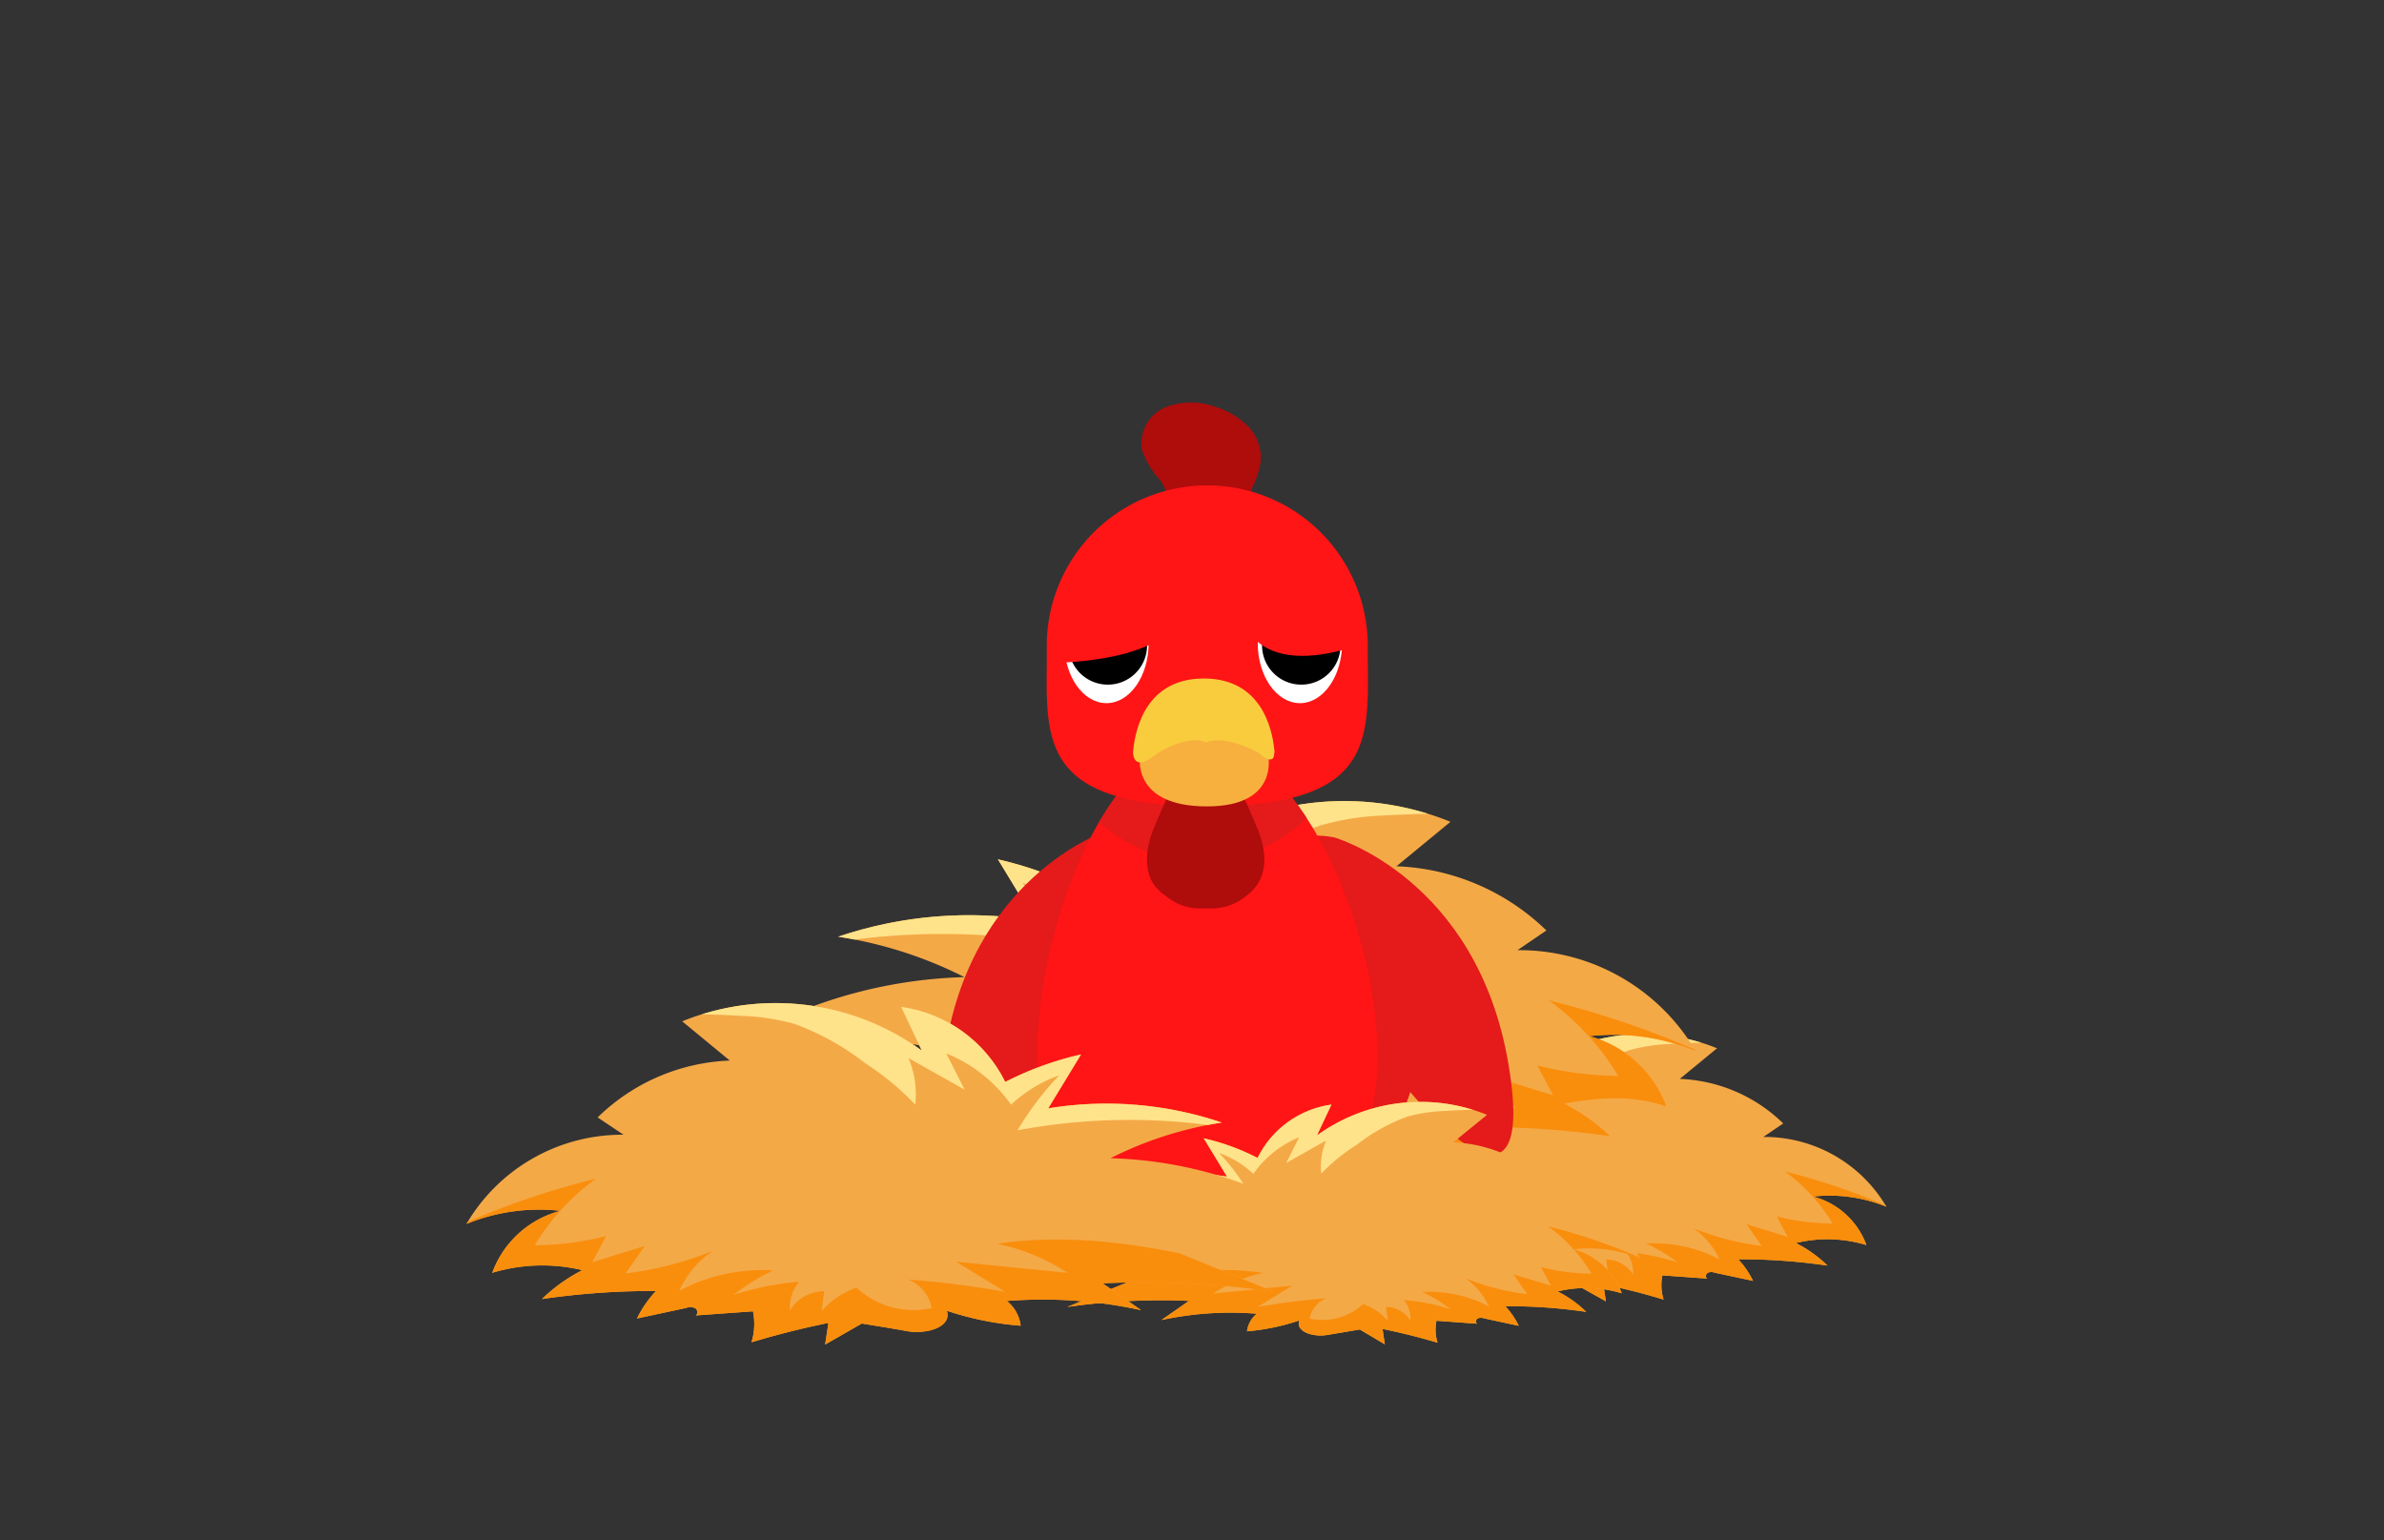 <svg id="Layer_4" data-name="Layer 4" xmlns="http://www.w3.org/2000/svg" xmlns:xlink="http://www.w3.org/1999/xlink" viewBox="0 0 260 168"><rect x="0" y="0" width="260" height="168" fill="#333333" stroke="none"/><defs><style>.cls-1{fill:#f4a947;}.cls-2{fill:#ff1515;}.cls-3{clip-path:url(#clip-path);}.cls-4{fill:#f98e0d;}.cls-5{fill:#ffe38a;}.cls-6{clip-path:url(#clip-path-2);}.cls-7{fill:#e51a1a;}.cls-8{clip-path:url(#clip-path-3);}.cls-9{fill:#af0c0c;}.cls-10{fill:#fff;}.cls-11{fill:#f7b03e;}.cls-12{fill:#f9cc3d;}.cls-13{clip-path:url(#clip-path-4);}.cls-14{clip-path:url(#clip-path-5);}</style><clipPath id="clip-path"><path class="cls-1" d="M150.57,131.78a62.65,62.65,0,0,0-16-1.43A35.61,35.61,0,0,1,150.7,126a31.49,31.49,0,0,0-9.51-3A30.69,30.69,0,0,1,156,121.76l-2.79-4.61a27.7,27.7,0,0,1,6.47,2.35,11.71,11.71,0,0,1,8.88-6.41l-1.75,3.72a21.23,21.23,0,0,1,20.45-2.48l-4.06,3.34a17.06,17.06,0,0,1,11.28,4.86L192.31,124a15.44,15.44,0,0,1,13.42,7.61,16.45,16.45,0,0,0-8-1.11,8.46,8.46,0,0,1,5.82,5.29,14.62,14.62,0,0,0-7.69-.22,14.07,14.07,0,0,1,3.45,2.46,66.17,66.17,0,0,0-9.74-.69,9.52,9.52,0,0,1,1.62,2.36l-4.17-.89a1,1,0,0,0-.76,0c-.23.13-.3.53-.06.64l-4.9-.35a5.37,5.37,0,0,0,.13,2.64q-3.26-1-6.57-1.66l.28,1.85L172,140.17c-1.3.21-2.61.42-3.93.66-1.5.26-3.8-.29-3.36-1.75a26.61,26.61,0,0,1-6.3,1.28,3.24,3.24,0,0,1,1.18-2.12,39.74,39.74,0,0,0-11.46.75l3.29-2.29a77.73,77.73,0,0,0-14.62.72Z"/></clipPath><clipPath id="clip-path-2"><path class="cls-1" d="M105,114.92a91.55,91.55,0,0,0-23.17-2.07,51.85,51.85,0,0,1,23.35-6.28,45.72,45.72,0,0,0-13.77-4.41,44.62,44.62,0,0,1,21.48-1.76l-4.06-6.68a40.22,40.22,0,0,1,9.38,3.41,17,17,0,0,1,12.88-9.3l-2.54,5.4a30.74,30.74,0,0,1,29.64-3.6l-5.89,4.85a24.76,24.76,0,0,1,16.35,7l-3.15,2.15a22.32,22.32,0,0,1,19.43,11,23.55,23.55,0,0,0-11.62-1.62,12.33,12.33,0,0,1,8.43,7.67c-3.56-1.27-7.38-1-11.15-.32a20.49,20.49,0,0,1,5,3.56,95.16,95.16,0,0,0-14.11-1,13.87,13.87,0,0,1,2.35,3.42l-6-1.29a1.59,1.59,0,0,0-1.12,0c-.33.19-.42.76-.08.92l-7.09-.51a7.89,7.89,0,0,0,.17,3.83c-3.13-1-6.31-1.75-9.52-2.4l.41,2.68-4.5-2.6c-1.89.31-3.78.62-5.7,1-2.18.39-5.51-.41-4.87-2.52a38.34,38.34,0,0,1-9.13,1.84,4.69,4.69,0,0,1,1.72-3.06,57.19,57.19,0,0,0-16.61,1.09l4.76-3.33a114.66,114.66,0,0,0-21.19,1Z"/></clipPath><clipPath id="clip-path-3"><path class="cls-2" d="M150.24,115.17c0,14.21-8.88,17.15-19.13,17.15s-18-2.94-18-17.15,7.74-34.29,18-34.29S150.24,101,150.24,115.17Z"/></clipPath><clipPath id="clip-path-4"><path class="cls-1" d="M128.87,137.42a57.05,57.05,0,0,0-14.51-1.29A32.53,32.53,0,0,1,129,132.19a28.77,28.77,0,0,0-8.62-2.76,27.87,27.87,0,0,1,13.44-1.1q-1.26-2.1-2.54-4.18a24.59,24.59,0,0,1,5.87,2.14,10.61,10.61,0,0,1,8.06-5.82l-1.59,3.37a19.28,19.28,0,0,1,18.56-2.25l-3.69,3A15.46,15.46,0,0,1,168.7,129l-2,1.34a14,14,0,0,1,12.17,6.91,14.85,14.85,0,0,0-7.28-1,7.68,7.68,0,0,1,5.28,4.8,13.31,13.31,0,0,0-7-.2,12.45,12.45,0,0,1,3.13,2.23,58.09,58.09,0,0,0-8.83-.62,8.76,8.76,0,0,1,1.47,2.14l-3.78-.81a1,1,0,0,0-.7,0c-.21.12-.27.48-.05.58l-4.45-.32a4.84,4.84,0,0,0,.12,2.39q-3-.89-6-1.5l.25,1.68L148.3,145l-3.56.6c-1.37.24-3.45-.26-3.05-1.58A24.22,24.22,0,0,1,136,145.2a2.92,2.92,0,0,1,1.07-1.92,35.61,35.61,0,0,0-10.4.69l3-2.09a71.76,71.76,0,0,0-13.26.66Z"/></clipPath><clipPath id="clip-path-5"><path class="cls-1" d="M121.27,133.68a81,81,0,0,1,20.42-1.82,45.73,45.73,0,0,0-20.58-5.54,40.65,40.65,0,0,1,12.14-3.89,39.36,39.36,0,0,0-18.93-1.55q1.8-2.94,3.58-5.88a35.29,35.29,0,0,0-8.27,3,14.94,14.94,0,0,0-11.35-8.19l2.24,4.76a27.11,27.11,0,0,0-26.12-3.18l5.19,4.28a21.78,21.78,0,0,0-14.41,6.2L68,123.76a19.67,19.67,0,0,0-17.13,9.73,20.87,20.87,0,0,1,10.25-1.43,10.83,10.83,0,0,0-7.44,6.76,18.8,18.8,0,0,1,9.83-.29,18.37,18.37,0,0,0-4.41,3.15,83.56,83.56,0,0,1,12.44-.88,12.19,12.19,0,0,0-2.07,3l5.32-1.14a1.37,1.37,0,0,1,1,0c.3.16.38.67.07.81l6.26-.45a6.88,6.88,0,0,1-.16,3.37c2.77-.83,5.57-1.54,8.39-2.11l-.36,2.36,4-2.29c1.66.27,3.33.54,5,.84,1.91.34,4.85-.37,4.28-2.23a33.55,33.55,0,0,0,8.05,1.63,4.13,4.13,0,0,0-1.51-2.7,50.34,50.34,0,0,1,14.64,1l-4.2-2.93a99.6,99.6,0,0,1,18.67.92Z"/></clipPath></defs><path class="cls-1" d="M150.57,131.78a62.65,62.65,0,0,0-16-1.43A35.61,35.61,0,0,1,150.7,126a31.49,31.49,0,0,0-9.51-3A30.69,30.69,0,0,1,156,121.76l-2.79-4.61a27.7,27.7,0,0,1,6.47,2.35,11.71,11.71,0,0,1,8.88-6.41l-1.75,3.72a21.23,21.23,0,0,1,20.45-2.48l-4.06,3.34a17.06,17.06,0,0,1,11.28,4.86L192.31,124a15.44,15.44,0,0,1,13.42,7.61,16.45,16.45,0,0,0-8-1.11,8.46,8.46,0,0,1,5.82,5.29,14.62,14.62,0,0,0-7.69-.22,14.07,14.07,0,0,1,3.45,2.46,66.17,66.17,0,0,0-9.74-.69,9.52,9.52,0,0,1,1.62,2.36l-4.17-.89a1,1,0,0,0-.76,0c-.23.13-.3.53-.06.64l-4.9-.35a5.37,5.37,0,0,0,.13,2.64q-3.26-1-6.57-1.66l.28,1.85L172,140.17c-1.3.21-2.61.42-3.93.66-1.5.26-3.8-.29-3.36-1.75a26.61,26.61,0,0,1-6.3,1.28,3.24,3.24,0,0,1,1.18-2.12,39.74,39.74,0,0,0-11.46.75l3.29-2.29a77.73,77.73,0,0,0-14.62.72Z"/><g class="cls-3"><path class="cls-4" d="M207.13,132.15a69.09,69.09,0,0,0-12.49-4.39,19.43,19.43,0,0,1,5.23,5.68,25.07,25.07,0,0,1-6.1-.78l1.2,2.24-4.5-1.39,1.65,2.37a29.38,29.38,0,0,1-7.45-1.92,8.28,8.28,0,0,1,2.86,3.4,15.14,15.14,0,0,0-8-1.73,17.34,17.34,0,0,1,3.41,2.05,24.29,24.29,0,0,0-5.6-1.12,3.55,3.55,0,0,1,.76,2.45,3.46,3.46,0,0,0-2.93-1.64l.23,1.67a6.91,6.91,0,0,0-3-2,7.19,7.19,0,0,1-6.42,1.74,3.31,3.31,0,0,1,2-2.44q-4.16.32-8.25,1l4.16-2.56-9.52,1a17.5,17.5,0,0,1,6-2.48c-9.43-1.37-18.91,1.4-28,4.15l15.79,9.37c3.47,2.05,7.06,4.16,11.06,4.66,3.11.4,6.26-.21,9.34-.8a231.11,231.11,0,0,1,24-3.65c7.42-.62,15.47-.79,21.33-5.39a2.52,2.52,0,0,0,.83-.95,2.65,2.65,0,0,0,0-1.4c-.32-2.11-1.08-4.7-3.19-5"/><path class="cls-5" d="M188.84,113.74q-3.36-.09-6.72.12a19.63,19.63,0,0,0-4.44.68,22.31,22.31,0,0,0-6.08,3.38,22.64,22.64,0,0,0-4.23,3.5,8,8,0,0,1,.58-4l-4.79,2.7,1.55-3.1a12.51,12.51,0,0,0-5.53,4.37,11.94,11.94,0,0,0-4.12-2.5,25.7,25.7,0,0,1,3.56,4.73,52,52,0,0,0-22,.62c1.44-4.54,5.55-7.71,9.76-9.93a80.74,80.74,0,0,1,11.3-4.68A48.8,48.8,0,0,1,167.8,107a49.55,49.55,0,0,1,11.6.41,80.68,80.68,0,0,1,8.47,1.35,11,11,0,0,1,5.38,2.51"/></g><path class="cls-1" d="M105,114.92a91.55,91.55,0,0,0-23.17-2.07,51.85,51.85,0,0,1,23.35-6.28,45.72,45.72,0,0,0-13.77-4.41,44.62,44.62,0,0,1,21.48-1.76l-4.06-6.68a40.22,40.22,0,0,1,9.38,3.41,17,17,0,0,1,12.88-9.3l-2.54,5.4a30.74,30.74,0,0,1,29.64-3.6l-5.89,4.85a24.76,24.76,0,0,1,16.35,7l-3.15,2.15a22.32,22.32,0,0,1,19.43,11,23.55,23.55,0,0,0-11.62-1.62,12.33,12.33,0,0,1,8.43,7.67c-3.56-1.27-7.38-1-11.15-.32a20.49,20.49,0,0,1,5,3.56,95.16,95.16,0,0,0-14.11-1,13.87,13.87,0,0,1,2.35,3.42l-6-1.29a1.59,1.59,0,0,0-1.12,0c-.33.19-.42.76-.08.92l-7.09-.51a7.89,7.89,0,0,0,.17,3.83c-3.13-1-6.31-1.75-9.52-2.4l.41,2.68-4.5-2.6c-1.89.31-3.78.62-5.7,1-2.18.39-5.51-.41-4.87-2.52a38.34,38.34,0,0,1-9.13,1.84,4.69,4.69,0,0,1,1.72-3.06,57.19,57.19,0,0,0-16.61,1.09l4.76-3.33a114.66,114.66,0,0,0-21.19,1Z"/><g class="cls-6"><path class="cls-4" d="M187,115.45a99.92,99.92,0,0,0-18.1-6.35,27.87,27.87,0,0,1,7.58,8.24,37.64,37.64,0,0,1-8.83-1.14l1.73,3.25-6.52-2,2.39,3.44a42.33,42.33,0,0,1-10.79-2.79,12.11,12.11,0,0,1,4.15,4.93,21.91,21.91,0,0,0-11.64-2.51,25.35,25.35,0,0,1,4.94,3,36.21,36.21,0,0,0-8.12-1.63,5.09,5.09,0,0,1,1.1,3.56A5,5,0,0,0,140.6,123l.34,2.42a9.94,9.94,0,0,0-4.32-2.9,10.44,10.44,0,0,1-9.31,2.52,4.83,4.83,0,0,1,2.9-3.54q-6,.47-12,1.51l6-3.71L110.5,120.7a25.41,25.41,0,0,1,8.73-3.59c-13.66-2-27.41,2-40.63,6l22.9,13.58c5,3,10.23,6,16,6.76,4.51.58,9.07-.3,13.53-1.15a334.45,334.45,0,0,1,34.74-5.3c10.76-.9,22.43-1.14,30.92-7.81a3.62,3.62,0,0,0,1.2-1.38,3.84,3.84,0,0,0,.06-2c-.46-3.06-1.56-6.82-4.62-7.31"/><path class="cls-5" d="M160.46,88.77c-3.24-.09-6.49,0-9.73.18a28,28,0,0,0-6.44,1c-3.23,1-6,3-8.82,4.9a32.54,32.54,0,0,0-6.13,5.08,11.69,11.69,0,0,1,.84-5.76l-6.94,3.9,2.24-4.49a18.15,18.15,0,0,0-8,6.35,17.2,17.2,0,0,0-6-3.64,38.38,38.38,0,0,1,5.16,6.86,75.43,75.43,0,0,0-31.9.9c2.1-6.58,8-11.17,14.16-14.39a117.17,117.17,0,0,1,16.38-6.78A69.92,69.92,0,0,1,130,79.05c5.59-.66,11.24-.08,16.82.58a115.6,115.6,0,0,1,12.27,2c2.83.66,5.74,1.58,7.8,3.63"/></g><path class="cls-7" d="M145.51,91.33s15.58,4.45,19,24.72-10.7,3.06-10.7,3.06-3.62,12.33-10.91.74S133.28,89,145.51,91.33Z"/><path class="cls-7" d="M119.79,91s-15.19,5.64-17,26.12,10.91,2.21,10.91,2.21,4.56,12,10.93-.1S131.8,87.78,119.79,91Z"/><path class="cls-2" d="M150.24,115.17c0,14.21-8.88,17.15-19.13,17.15s-18-2.94-18-17.15,7.74-34.29,18-34.29S150.24,101,150.24,115.17Z"/><g class="cls-8"><circle class="cls-7" cx="130.97" cy="77.35" r="16.58"/></g><path class="cls-9" d="M124.54,49.06A4.26,4.26,0,0,1,127,44.47a7.64,7.64,0,0,1,5.51-.11,8.59,8.59,0,0,1,3.46,2,5,5,0,0,1,1.55,3.59,8.42,8.42,0,0,1-.84,3l-1.41,3.29a2.14,2.14,0,0,1-.44.74,1.9,1.9,0,0,1-.82.43c-2.05.64-6.41.89-6.57-2.06a4.83,4.83,0,0,0-1-3.09A9.34,9.34,0,0,1,124.54,49.06Z"/><path class="cls-2" d="M149.17,70.44a17.5,17.5,0,0,0-17.51-17.5h0a17.49,17.49,0,0,0-17.5,17.5c0,.83,0,1.63,0,2.43-.1,8.44.11,14.95,17.08,15.07h.86c17-.12,17.17-6.63,17.08-15.07C149.17,72.07,149.17,71.27,149.17,70.44Z"/><ellipse class="cls-10" cx="120.67" cy="70.14" rx="4.6" ry="6.55"/><path d="M120.81,66.11a3.6,3.6,0,0,0-.66.07,2.21,2.21,0,0,1,1.12,1.92,2.23,2.23,0,0,1-4.38.59,4.34,4.34,0,0,0-.35,1.7,4.28,4.28,0,1,0,4.27-4.28Z"/><ellipse class="cls-10" cx="141.77" cy="70.14" rx="4.6" ry="6.55"/><path class="cls-9" d="M137.07,90.21c-.72-1.7-1.49-3.53-2.32-5.17-.67-1.31-2.18-.79-3.27-.06-1.09-.73-2.6-1.25-3.27.06-.83,1.64-1.6,3.47-2.32,5.17s-1.21,4-.32,5.8a4.6,4.6,0,0,0,1.54,1.68,5.79,5.79,0,0,0,4,1.38c.13,0,.27,0,.41,0s.28,0,.41,0a5.8,5.8,0,0,0,4-1.38A4.69,4.69,0,0,0,137.39,96C138.28,94.22,137.85,92.05,137.07,90.21Z"/><path d="M141.91,66.11a3.7,3.7,0,0,0-.66.07,2.21,2.21,0,0,1,1.12,1.92,2.23,2.23,0,0,1-4.38.59,4.34,4.34,0,0,0-.35,1.7,4.28,4.28,0,1,0,4.27-4.28Z"/><path class="cls-11" d="M124.33,82.51s-.94,5.44,7.3,5.44S138.25,82,138.25,82l-6.92-3.81Z"/><path class="cls-12" d="M139,82c-.12-1.31-.78-8-7.71-8v0c-6.94,0-7.59,6.69-7.72,8,0,0-.06,2.17,2.08.57s4.72-2.24,5.87-1.59c0,0,1.7-1,5.71,1.1,0,0,1.45,1.4,1.7.39Z"/><path class="cls-2" d="M114.67,72.29s10.87.11,13.89-4.5l-3.63-4.28L116.87,63Z"/><path class="cls-2" d="M147.92,70.41s-7.35,2.9-11-.63l1-9L146,62Z"/><path class="cls-1" d="M128.87,137.42a57.05,57.05,0,0,0-14.51-1.29A32.53,32.53,0,0,1,129,132.19a28.77,28.77,0,0,0-8.62-2.76,27.87,27.87,0,0,1,13.44-1.1q-1.26-2.1-2.54-4.18a24.59,24.59,0,0,1,5.87,2.14,10.61,10.61,0,0,1,8.06-5.82l-1.59,3.37a19.28,19.28,0,0,1,18.56-2.25l-3.69,3A15.46,15.46,0,0,1,168.7,129l-2,1.34a14,14,0,0,1,12.17,6.91,14.85,14.85,0,0,0-7.28-1,7.68,7.68,0,0,1,5.28,4.8,13.31,13.31,0,0,0-7-.2,12.45,12.45,0,0,1,3.13,2.23,58.09,58.09,0,0,0-8.83-.62,8.76,8.76,0,0,1,1.47,2.14l-3.78-.81a1,1,0,0,0-.7,0c-.21.12-.27.48-.05.58l-4.45-.32a4.84,4.84,0,0,0,.12,2.39q-3-.89-6-1.5l.25,1.68L148.3,145l-3.56.6c-1.37.24-3.45-.26-3.05-1.58A24.22,24.22,0,0,1,136,145.2a2.92,2.92,0,0,1,1.07-1.92,35.61,35.61,0,0,0-10.4.69l3-2.09a71.76,71.76,0,0,0-13.26.66Z"/><g class="cls-13"><path class="cls-4" d="M180.17,137.75a64,64,0,0,0-11.33-4,17.69,17.69,0,0,1,4.74,5.16,23,23,0,0,1-5.53-.71l1.09,2L165.06,139l1.49,2.15a26.72,26.72,0,0,1-6.75-1.74,7.49,7.49,0,0,1,2.59,3.09,13.66,13.66,0,0,0-7.28-1.58,15.42,15.42,0,0,1,3.09,1.87,22.57,22.57,0,0,0-5.08-1,3.23,3.23,0,0,1,.69,2.23,3.11,3.11,0,0,0-2.66-1.48l.21,1.51a6.23,6.23,0,0,0-2.7-1.82,6.52,6.52,0,0,1-5.83,1.58,3,3,0,0,1,1.81-2.21c-2.51.19-5,.51-7.48.94l3.77-2.32-8.63.86a16.08,16.08,0,0,1,5.47-2.25c-8.55-1.24-17.15,1.27-25.43,3.76l14.33,8.5c3.15,1.87,6.4,3.78,10,4.24a27.23,27.23,0,0,0,8.47-.73,208.2,208.2,0,0,1,21.74-3.31c6.74-.57,14-.72,19.35-4.89a2.19,2.19,0,0,0,.76-.87,2.44,2.44,0,0,0,0-1.26c-.29-1.92-1-4.27-2.89-4.58"/><path class="cls-5" d="M163.58,121.05q-3-.08-6.09.12a17.61,17.61,0,0,0-4,.61,20.38,20.38,0,0,0-5.52,3.07A20.24,20.24,0,0,0,144.1,128a7.31,7.31,0,0,1,.53-3.61l-4.35,2.45,1.41-2.81a11.38,11.38,0,0,0-5,4,10.64,10.64,0,0,0-3.73-2.28,24.18,24.18,0,0,1,3.23,4.3,47.2,47.2,0,0,0-20,.56c1.31-4.12,5-7,8.86-9a72.87,72.87,0,0,1,10.26-4.24,43,43,0,0,1,9.17-2.39,44.68,44.68,0,0,1,10.52.36,71.14,71.14,0,0,1,7.69,1.23,9.93,9.93,0,0,1,4.88,2.27"/></g><path class="cls-1" d="M121.27,133.68a81,81,0,0,1,20.42-1.82,45.73,45.73,0,0,0-20.58-5.54,40.65,40.65,0,0,1,12.14-3.89,39.36,39.36,0,0,0-18.93-1.55q1.8-2.94,3.58-5.88a35.29,35.29,0,0,0-8.27,3,14.94,14.94,0,0,0-11.35-8.19l2.24,4.76a27.11,27.11,0,0,0-26.12-3.18l5.19,4.28a21.78,21.78,0,0,0-14.41,6.2L68,123.76a19.67,19.67,0,0,0-17.13,9.73,20.87,20.87,0,0,1,10.25-1.43,10.83,10.83,0,0,0-7.44,6.76,18.8,18.8,0,0,1,9.83-.29,18.37,18.37,0,0,0-4.41,3.15,83.56,83.56,0,0,1,12.44-.88,12.19,12.19,0,0,0-2.07,3l5.32-1.14a1.37,1.37,0,0,1,1,0c.3.16.38.67.07.81l6.26-.45a6.88,6.88,0,0,1-.16,3.37c2.77-.83,5.57-1.54,8.39-2.11l-.36,2.36,4-2.29c1.66.27,3.33.54,5,.84,1.91.34,4.85-.37,4.28-2.23a33.55,33.55,0,0,0,8.05,1.63,4.13,4.13,0,0,0-1.51-2.7,50.34,50.34,0,0,1,14.64,1l-4.2-2.93a99.6,99.6,0,0,1,18.67.92Z"/><g class="cls-14"><path class="cls-4" d="M49,134.15A88.27,88.27,0,0,1,65,128.55a24.77,24.77,0,0,0-6.68,7.26,32.56,32.56,0,0,0,7.79-1l-1.53,2.86,5.74-1.78-2.1,3a37.62,37.62,0,0,0,9.51-2.46,10.57,10.57,0,0,0-3.65,4.35,19.23,19.23,0,0,1,10.25-2.22A21.91,21.91,0,0,0,80,141.23a31.18,31.18,0,0,1,7.15-1.44,4.49,4.49,0,0,0-1,3.14,4.36,4.36,0,0,1,3.74-2.1L89.6,143a8.79,8.79,0,0,1,3.81-2.56,9.16,9.16,0,0,0,8.2,2.23,4.24,4.24,0,0,0-2.55-3.12c3.53.27,7,.71,10.54,1.33l-5.32-3.27,12.15,1.21a22.26,22.26,0,0,0-7.69-3.17c12-1.75,24.15,1.8,35.8,5.3l-20.18,12c-4.42,2.63-9,5.31-14.12,6-4,.5-8-.27-11.93-1a293.31,293.31,0,0,0-30.61-4.66c-9.49-.8-19.77-1-27.25-6.89a3.11,3.11,0,0,1-1.06-1.22,3.35,3.35,0,0,1,0-1.78c.4-2.7,1.37-6,4.07-6.44"/><path class="cls-5" d="M72.39,110.64c2.86-.08,5.73,0,8.58.16a24.54,24.54,0,0,1,5.67.87A28.42,28.42,0,0,1,94.42,116a29.11,29.11,0,0,1,5.4,4.48,10.26,10.26,0,0,0-.74-5.08l6.12,3.44-2-3.95a16,16,0,0,1,7.07,5.59,15,15,0,0,1,5.25-3.2,33.09,33.09,0,0,0-4.55,6,66.46,66.46,0,0,1,28.11.79c-1.84-5.8-7.09-9.84-12.47-12.68a102.28,102.28,0,0,0-14.44-6,61.22,61.22,0,0,0-12.91-3.37,63.51,63.51,0,0,0-14.83.51,101.32,101.32,0,0,0-10.81,1.73c-2.5.58-5.06,1.39-6.87,3.2"/></g></svg>